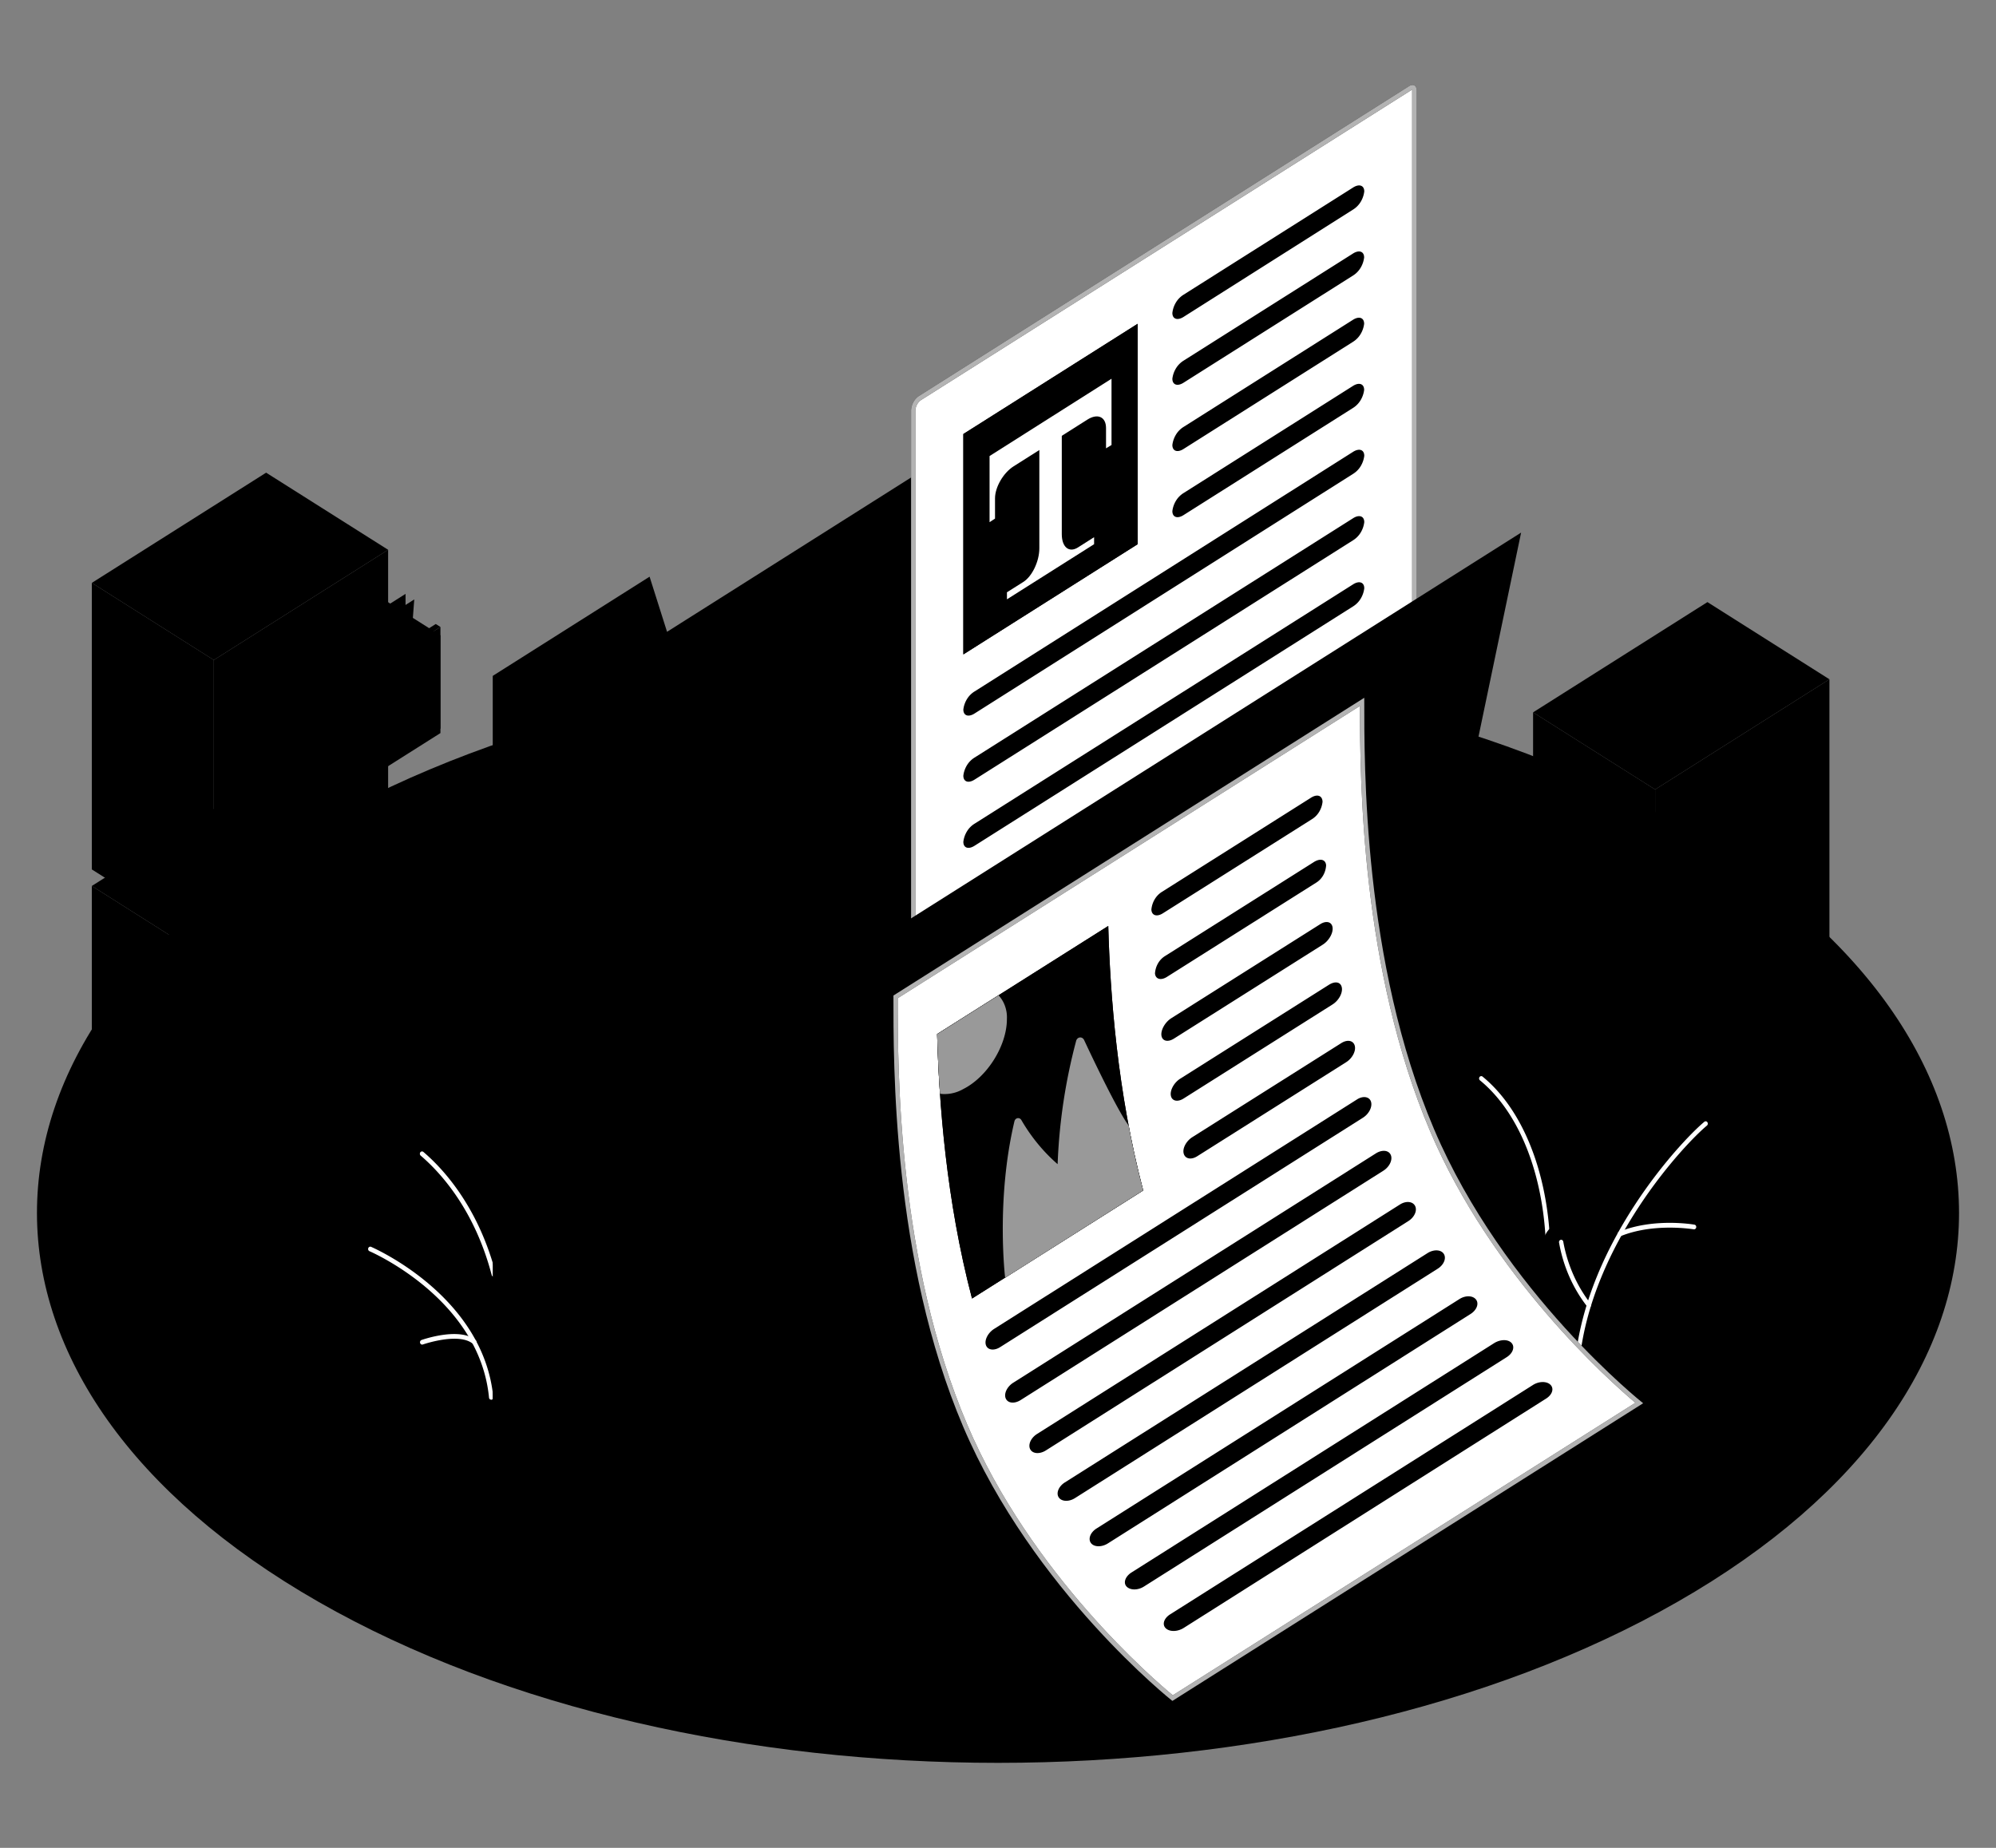 <svg xmlns="http://www.w3.org/2000/svg" width="540" height="500" fill="none"><rect width="100%" height="100%" fill="#808080" stroke="none"/><path fill="#F5F5F5" d="M86.15 433.424c101.535 58.101 266.165 58.101 367.699 0 101.535-58.102 101.535-152.305 0-210.419-101.534-58.115-266.118-58.102-367.698 0-101.581 58.101-101.488 152.317 0 210.419Z" style="fill:#f5f5f5;fill:color(display-p3 .963 .963 .963);fill-opacity:1"/><path fill="#E0E0E0" d="m57.847 338.14-33.005-20.868v-77.545l33.005 20.88v77.533Z" style="fill:#e0e0e0;fill:color(display-p3 .879 .879 .879);fill-opacity:1"/><path fill="#EBEBEB" d="m57.847 260.607 47.157-29.82v77.532l-47.157 29.82v-77.532Z" style="fill:#ebebeb;fill:color(display-p3 .922 .922 .922);fill-opacity:1"/><path fill="#F5F5F5" d="m105.004 230.787-47.157 29.82-33.005-20.88L72 209.906l33.005 20.881Z" style="fill:#f5f5f5;fill:color(display-p3 .963 .963 .963);fill-opacity:1"/><path fill="#E0E0E0" d="m62.572 263.583 37.719-23.856.87.547v28.727l-37.73 23.856-.87-.547.011-28.727Z" style="fill:#e0e0e0;fill:color(display-p3 .879 .879 .879);fill-opacity:1"/><path fill="#F5F5F5" d="m63.431 264.143 37.73-23.869V269l-37.73 23.856v-28.713Z" style="fill:#f5f5f5;fill:color(display-p3 .963 .963 .963);fill-opacity:1"/><path fill="#E0E0E0" d="m78.222 259.654 6.42-4.057c.824-.534 1.497-.292 1.497.534-.06.506-.226.99-.486 1.414-.26.424-.606.776-1.012 1.028l-6.42 4.056c-.835.534-1.509.293-1.509-.534.06-.508.228-.993.49-1.417a3.107 3.107 0 0 1 1.02-1.024ZM61.702 299.926 99.42 276.07v28.727l.871.546-37.73 23.857-.86-.547v-28.727Z" style="fill:#e0e0e0;fill:color(display-p3 .879 .879 .879);fill-opacity:1"/><path fill="#F5F5F5" d="m62.56 300.474 37.731-23.856v28.726L62.561 329.2v-28.726Z" style="fill:#f5f5f5;fill:color(display-p3 .963 .963 .963);fill-opacity:1"/><path fill="#E0E0E0" d="m77.35 295.998 6.479-4.044c.836-.534 1.51-.293 1.51.534-.061.508-.229.993-.491 1.417a3.109 3.109 0 0 1-1.02 1.024l-6.419 4.057c-.836.534-1.51.292-1.51-.534.053-.504.211-.988.463-1.414.252-.426.59-.782.989-1.04ZM57.847 256.131l-33.005-20.88v-77.533l33.005 20.868v77.545Z" style="fill:#e0e0e0;fill:color(display-p3 .879 .879 .879);fill-opacity:1"/><path fill="#EBEBEB" d="m57.847 178.586 47.157-29.82v77.545l-47.157 29.82v-77.545Z" style="fill:#ebebeb;fill:color(display-p3 .922 .922 .922);fill-opacity:1"/><path fill="#F5F5F5" d="m105.004 148.766-47.157 29.82-33.005-20.868L72 127.898l33.005 20.868Z" style="fill:#f5f5f5;fill:color(display-p3 .963 .963 .963);fill-opacity:1"/><path fill="#E0E0E0" d="m62.56 181.574 37.731-23.856.87.547v28.726l-37.73 23.857-.87-.56v-28.714Z" style="fill:#e0e0e0;fill:color(display-p3 .879 .879 .879);fill-opacity:1"/><path fill="#E0E0E0" d="m78.222 177.632 6.408-4.056c.836-.522 1.509-.28 1.509.547-.062.507-.23.991-.492 1.415-.262.424-.61.775-1.017 1.026l-6.408 4.057c-.836.521-1.51.292-1.51-.534.061-.509.23-.996.491-1.422.262-.426.61-.779 1.019-1.033ZM61.702 217.918l37.718-23.856v28.714l.871.547-37.73 23.856-.86-.547v-28.714Z" style="fill:#e0e0e0;fill:color(display-p3 .879 .879 .879);fill-opacity:1"/><path fill="#F5F5F5" d="m62.56 218.465 37.731-23.856v28.713l-37.73 23.856v-28.713Z" style="fill:#f5f5f5;fill:color(display-p3 .963 .963 .963);fill-opacity:1"/><path fill="#E0E0E0" d="m77.35 213.976 6.479-4.056c.824-.522 1.509-.28 1.509.546a3.55 3.55 0 0 1-.497 1.412 3.194 3.194 0 0 1-1.012 1.03l-6.478 4.018c-.836.522-1.51.28-1.51-.534.067-.502.237-.981.499-1.4a3.158 3.158 0 0 1 1.01-1.016ZM62.56 181.574l37.731-23.856v28.714l-37.73 23.856v-28.714Z" style="fill:#e0e0e0;fill:color(display-p3 .879 .879 .879);fill-opacity:1"/><path fill="#E0E0E0" d="m119.156 171.91-20.653-13.06v25.306l20.653 13.047V171.91Z" style="fill:#e0e0e0;fill:color(display-p3 .879 .879 .879);fill-opacity:1"/><path fill="#EBEBEB" d="M76.712 214.383v-35.797l8.092-5.137 1.335 2.162 23.578-14.917v32.809l-33.005 20.88Z" style="fill:#ebebeb;fill:color(display-p3 .922 .922 .922);fill-opacity:1"/><path fill="#F5F5F5" d="m76.712 214.383 2.357-31.321 33.005-20.867-2.357 31.308-33.005 20.88Z" style="fill:#f5f5f5;fill:color(display-p3 .963 .963 .963);fill-opacity:1"/><path fill="#EBEBEB" d="M81.426 195.766 63.43 184.385v25.306l17.995 11.368v-25.293Z" style="fill:#ebebeb;fill:color(display-p3 .922 .922 .922);fill-opacity:1"/><path fill="#F5F5F5" d="m81.425 193.502 37.73-23.856v28.714l-37.73 23.856v-28.714Z" style="fill:#f5f5f5;fill:color(display-p3 .963 .963 .963);fill-opacity:1"/><path fill="#E0E0E0" d="m96.216 189.014 6.408-4.057c.836-.521 1.509-.28 1.509.547a3.493 3.493 0 0 1-.493 1.414c-.262.424-.61.775-1.016 1.027l-6.408 4.057c-.836.521-1.51.28-1.51-.534a3.52 3.52 0 0 1 .492-1.422 3.15 3.15 0 0 1 1.018-1.032ZM81.425 193.502l-1.253-.788v28.713l1.253.789v-28.714Z" style="fill:#e0e0e0;fill:color(display-p3 .879 .879 .879);fill-opacity:1"/><path fill="#EBEBEB" d="m80.172 192.714 37.718-23.869 1.266.801-37.73 23.856-1.254-.788Z" style="fill:#ebebeb;fill:color(display-p3 .922 .922 .922);fill-opacity:1"/><path fill="#E0E0E0" d="m447.778 291.165-33.017-20.881v-77.532l33.017 20.868v77.545Z" style="fill:#e0e0e0;fill:color(display-p3 .879 .879 .879);fill-opacity:1"/><path fill="#EBEBEB" d="m447.778 213.62 47.156-29.82v77.545l-47.156 29.82V213.62Z" style="fill:#ebebeb;fill:color(display-p3 .922 .922 .922);fill-opacity:1"/><path fill="#F5F5F5" d="m494.934 183.8-47.156 29.82-33.017-20.868 47.168-29.833 33.005 20.881Z" style="fill:#f5f5f5;fill:color(display-p3 .963 .963 .963);fill-opacity:1"/><path fill="#E0E0E0" d="m452.491 216.608 37.73-23.856.871.547-.012 28.713-37.718 23.856-.871-.546v-28.714Z" style="fill:#e0e0e0;fill:color(display-p3 .879 .879 .879);fill-opacity:1"/><path fill="#F5F5F5" d="m453.362 217.156 37.73-23.857-.012 28.714-37.718 23.856v-28.713Z" style="fill:#f5f5f5;fill:color(display-p3 .963 .963 .963);fill-opacity:1"/><path fill="#E0E0E0" d="m468.152 212.666 6.408-4.056c.836-.522 1.509-.28 1.509.534a3.506 3.506 0 0 1-.491 1.421c-.262.426-.61.78-1.018 1.033l-6.408 4.057c-.836.521-1.509.279-1.509-.534.061-.509.229-.996.491-1.422.262-.426.61-.779 1.018-1.033ZM451.621 252.952l37.73-23.869v28.726l.87.547-37.73 23.856-.87-.546v-28.714Z" style="fill:#e0e0e0;fill:color(display-p3 .879 .879 .879);fill-opacity:1"/><path fill="#F5F5F5" d="m452.491 253.498 37.73-23.856v28.714l-37.73 23.856v-28.714Z" style="fill:#f5f5f5;fill:color(display-p3 .963 .963 .963);fill-opacity:1"/><path fill="#E0E0E0" d="m467.281 249.009 6.42-4.056c.824-.522 1.498-.28 1.498.534a3.551 3.551 0 0 1-.489 1.418c-.259.425-.605.78-1.009 1.036l-6.42 4.057c-.836.521-1.509.28-1.509-.547.063-.507.232-.991.493-1.414a3.16 3.16 0 0 1 1.016-1.028Z" style="fill:#e0e0e0;fill:color(display-p3 .879 .879 .879);fill-opacity:1"/><path fill="#02897A" d="M132.785 372.207s.128-20.168-11.481-35.288c-10.274-13.39-15.742-21.885-12.503-25.801 3.239-3.917 10.204-4.858 19.596 5.976 9.392 10.835 10.123 40.846 8.823 47.636l-4.435 7.477Z" style="fill:#02897a;fill:color(display-p3 .008 .537 .478);fill-opacity:1"/><path fill="#000" d="M132.785 372.207s.128-20.168-11.481-35.288c-10.274-13.39-15.742-21.885-12.503-25.801 3.239-3.917 10.204-4.858 19.596 5.976 9.392 10.835 10.123 40.846 8.823 47.636l-4.435 7.477Z" opacity=".2" style="fill:#000;fill-opacity:1"/><path fill="#fff" d="M134.736 350.525a.547.547 0 0 1-.364-.138.647.647 0 0 1-.205-.357c-4.063-20.817-14.488-32.326-20.351-37.336a.656.656 0 0 1-.22-.421.682.682 0 0 1 .116-.469.578.578 0 0 1 .391-.242.553.553 0 0 1 .433.127c5.979 5.087 16.624 16.862 20.769 38.073a.685.685 0 0 1-.076.478.555.555 0 0 1-.365.273l-.128.012Z" style="fill:#fff;fill-opacity:1"/><path fill="#02897A" d="m132.344 379.698-4.725 2.988a9.414 9.414 0 0 0-2.468-3.894 8.256 8.256 0 0 0-3.893-2.07c-5.167-1.272-10.53-1.056-14.152-5.964-3.622-4.909.789-10.25 0-13.861-.789-3.612-1.3-4.654-7.778-8.266-6.478-3.611-9.032-9.601-4.156-13.657 4.876-4.057 12.77-1.081 17.553 2.543 4.249 3.179 8.289 4.018 13.037 4.667 4.748.649 12.48 3.535 11.296 15.616a102.894 102.894 0 0 1-4.714 21.898Z" style="fill:#02897a;fill:color(display-p3 .008 .537 .478);fill-opacity:1"/><path fill="#fff" d="M114.211 363.827a.556.556 0 0 1-.344-.124.65.65 0 0 1-.213-.321.7.7 0 0 1 .043-.485.608.608 0 0 1 .34-.316c.418-.14 10.448-3.624 14.709.115.105.109.17.258.18.417a.677.677 0 0 1-.124.441.578.578 0 0 1-.364.232.54.54 0 0 1-.412-.098c-3.761-3.307-13.536.076-13.641.114l-.174.025Z" style="fill:#fff;fill-opacity:1"/><path fill="#fff" d="M132.867 378.73a.54.54 0 0 1-.383-.159.638.638 0 0 1-.186-.4c-2.589-26.781-32.042-39.485-32.332-39.612a.562.562 0 0 1-.194-.132.642.642 0 0 1-.132-.204.688.688 0 0 1-.01-.49.625.625 0 0 1 .304-.347.54.54 0 0 1 .438-.022c.314.14 30.417 13.11 33.075 40.692a.679.679 0 0 1-.124.465.569.569 0 0 1-.387.235l-.069-.026Z" style="fill:#fff;fill-opacity:1"/><path fill="#02897A" d="M421.623 362.111c.128-.445 5.108-28.523 0-48.437-4.644-18.261-10.704-25.001-19.341-26.489-8.637-1.488-12.387 5.328-7.801 14.561 4.585 9.232 15.625 21.478 18.33 42.104 1.161 8.494 2.044 15.87 2.044 15.87l6.768 2.391Z" style="fill:#02897a;fill:color(display-p3 .008 .537 .478);fill-opacity:1"/><path fill="#000" d="M421.623 362.111c.128-.445 5.108-28.523 0-48.437-4.644-18.261-10.704-25.001-19.341-26.489-8.637-1.488-12.387 5.328-7.801 14.561 4.585 9.232 15.625 21.478 18.33 42.104 1.161 8.494 2.044 15.87 2.044 15.87l6.768 2.391Z" opacity=".2" style="fill:#000;fill-opacity:1"/><path fill="#fff" d="M418.709 345.986a.577.577 0 0 1-.401-.213.637.637 0 0 1-.115-.215.702.702 0 0 1-.03-.246c1.161-22.737-5.619-43.032-17.774-52.989a.653.653 0 0 1-.226-.419.684.684 0 0 1 .11-.472.58.58 0 0 1 .383-.242.552.552 0 0 1 .43.115c12.456 10.173 19.445 30.927 18.226 54.083a.657.657 0 0 1-.19.434.55.55 0 0 1-.413.164Z" style="fill:#fff;fill-opacity:1"/><path fill="#02897A" d="M434.985 376.735c-.662-5.227 2.078-13.06 8.591-14.917 6.512-1.856 9.415-5.951 7.07-10.427-2.345-4.476-1.8-8.584 4.109-10.44 5.909-1.857 11.087-5.087 7.686-11.929-2.473-4.946-3.019-8.151 3.041-17.892 5.027-8.087.917-12.83-5.375-11.94-6.292.89-10.181 9.105-14.117 10.478-3.935 1.373-4.841-5.951-10.03-2.67-5.189 3.28-4.876 11.686-5.038 17.548-.163 5.863-.511 7.185-5.201 6.473-4.69-.712-9.288.127-9.183 12.551.081 10.656 5.27 23.856 5.27 23.856l13.177 9.309Z" style="fill:#02897a;fill:color(display-p3 .008 .537 .478);fill-opacity:1"/><path fill="#fff" d="M426.754 368.787h-.058a.582.582 0 0 1-.395-.238.694.694 0 0 1-.127-.474c3.274-32.033 28.373-59.056 34.92-64.536a.55.55 0 0 1 .819.12.685.685 0 0 1-.11.897c-6.467 5.404-31.241 32.071-34.468 63.659a.668.668 0 0 1-.192.405.563.563 0 0 1-.389.167Z" style="fill:#fff;fill-opacity:1"/><path fill="#fff" d="M438.201 334.542a.555.555 0 0 1-.33-.113.642.642 0 0 1-.216-.294.718.718 0 0 1 .024-.49.633.633 0 0 1 .324-.337c9.357-3.815 19.968-2.009 20.421-1.933a.58.58 0 0 1 .374.256.685.685 0 0 1 .102.469.673.673 0 0 1-.235.41.566.566 0 0 1-.427.124c-.104 0-10.762-1.831-19.828 1.869a.629.629 0 0 1-.209.039ZM429.865 353.794a.544.544 0 0 1-.236-.058.588.588 0 0 1-.194-.158c-3.891-4.964-6.528-10.957-7.65-17.384a.69.69 0 0 1 .106-.473.62.62 0 0 1 .168-.167.548.548 0 0 1 .646.032.659.659 0 0 1 .229.418c1.11 6.173 3.649 11.931 7.372 16.722a.704.704 0 0 1 .088.687.627.627 0 0 1-.214.274.553.553 0 0 1-.315.107Z" style="fill:#fff;fill-opacity:1"/><path fill="#22343D" d="M133.307 182.884v196.825L317.22 263.404l-.011-178.933-136.745 86.485-4.725-14.917-42.432 26.845Z" style="fill:#22343d;fill:color(display-p3 .132 .204 .239);fill-opacity:1"/><path fill="#E0E0E0" d="m133.307 379.709 9.427-178.933L326.647 84.471l-9.427 178.933-183.913 116.305Z" style="fill:#e0e0e0;fill:color(display-p3 .879 .879 .879);fill-opacity:1"/><path fill="#22343D" d="m133.307 379.71 14.14-175.945L331.361 87.447 317.22 263.405 133.307 379.71Z" style="fill:#22343d;fill:color(display-p3 .132 .204 .239);fill-opacity:1"/><path fill="#F03E3D" d="M161.599 201.734v196.838l183.913-116.317V103.322l-136.756 86.484-4.714-14.916-42.443 26.844Z" style="fill:#f03e3d;fill:color(display-p3 .941 .243 .239);fill-opacity:1"/><path fill="#E0E0E0" d="m161.599 398.572 9.427-178.946 183.913-116.304-9.427 178.933-183.913 116.317Z" style="fill:#e0e0e0;fill:color(display-p3 .879 .879 .879);fill-opacity:1"/><path fill="#F03E3D" d="m161.599 398.572 14.14-175.957 183.913-116.318-14.14 175.958-183.913 116.317Z" style="fill:#f03e3d;fill:color(display-p3 .941 .243 .239);fill-opacity:1"/><path fill="#E0E0E0" d="M317.174 460.243c-33.017-20.88-63.642-43.579-77.62-70.207l42.49-26.87 35.13 97.077Z" style="fill:#e0e0e0;fill:color(display-p3 .879 .879 .879);fill-opacity:1"/><path fill="#02897A" d="M194.604 221.657v196.825l183.913-116.305V123.244L241.76 209.729l-4.713-14.917-42.443 26.845Z" style="fill:#02897a;fill:color(display-p3 .008 .537 .478);fill-opacity:1"/><path fill="#000" d="M194.604 221.657v196.825l183.913-116.305V123.244L241.76 209.729l-4.713-14.917-42.443 26.845Z" opacity=".2" style="fill:#000;fill-opacity:1"/><path fill="#fff" d="M247.588 279.847c-.464 0-.534-.585-.534-.928V111.061a4.535 4.535 0 0 1 .51-1.849 4.09 4.09 0 0 1 1.209-1.406l132.739-83.929c.182-.124.39-.194.604-.203.464 0 .534.585.534.928v167.857a4.514 4.514 0 0 1-.509 1.855 4.105 4.105 0 0 1-1.209 1.413l-132.74 83.929a1.186 1.186 0 0 1-.604.191Z" style="fill:#fff;fill-opacity:1"/><path fill="#02897A" d="M382.046 24.26c.01.092.01.186 0 .279v167.857a3.902 3.902 0 0 1-.433 1.538c-.247.47-.587.875-.995 1.183l-132.74 83.929-.232.115a.877.877 0 0 1 0-.28V111.024c.04-.54.189-1.062.436-1.531a3.55 3.55 0 0 1 .992-1.178l132.74-83.929a.619.619 0 0 1 .244-.114l-.012-.013Zm.081-1.26c-.316.01-.624.111-.893.293l-132.74 83.928a4.745 4.745 0 0 0-1.418 1.646 5.253 5.253 0 0 0-.591 2.169v167.858c0 .991.453 1.564 1.161 1.564a1.67 1.67 0 0 0 .894-.293l132.74-83.928a4.687 4.687 0 0 0 1.423-1.644c.349-.663.55-1.407.585-2.171V24.564c0-.992-.452-1.576-1.161-1.564Z" style="fill:#02897a;fill:color(display-p3 .008 .537 .478);fill-opacity:1"/><path fill="#fff" d="M382.046 24.26c.01.092.01.186 0 .279v167.857a3.902 3.902 0 0 1-.433 1.538c-.247.47-.587.875-.995 1.183l-132.74 83.929-.232.115a.877.877 0 0 1 0-.28V111.024c.04-.54.189-1.062.436-1.531a3.55 3.55 0 0 1 .992-1.178l132.74-83.929a.619.619 0 0 1 .244-.114l-.012-.013Zm.081-1.26c-.316.01-.624.111-.893.293l-132.74 83.928a4.745 4.745 0 0 0-1.418 1.646 5.253 5.253 0 0 0-.591 2.169v167.858c0 .991.453 1.564 1.161 1.564a1.67 1.67 0 0 0 .894-.293l132.74-83.928a4.687 4.687 0 0 0 1.423-1.644c.349-.663.55-1.407.585-2.171V24.564c0-.992-.452-1.576-1.161-1.564Z" opacity=".7" style="fill:#fff;fill-opacity:1"/><path fill="#02897A" d="m260.625 117.433 47.157-29.82v59.64l-47.157 29.82v-59.64Z" style="fill:#02897a;fill:color(display-p3 .008 .537 .478);fill-opacity:1"/><path fill="#11B5E4" d="m260.625 117.433 47.157-29.82v59.64l-47.157 29.82v-59.64Z" opacity=".8" style="fill:#11b5e4;fill:color(display-p3 .067 .71 .894);fill-opacity:1"/><path fill="#fff" d="M300.712 102.478v17.931l-1.486.902v-5.48c0-3.027-2.24-4.057-5.027-2.302l-19.979 12.653c-2.775 1.755-5.027 5.633-5.027 8.66v5.481l-1.474.966v-17.892l32.993-20.919Z" style="fill:#fff;fill-opacity:1"/><path fill="#fff" d="M291.634 148.13c-2.415 1.526-4.377-.076-4.377-3.598v-28.701l-6.072 3.611v28.93c0 3.51-1.962 7.63-4.376 9.118l-4.389 2.772v1.907l23.579-14.916v-1.895l-4.365 2.772Z" style="fill:#fff;fill-opacity:1"/><path fill="#455A64" d="M317.174 84.675c0 1.653 1.358 2.124 3.018 1.081l45.88-29.057a6.318 6.318 0 0 0 2.034-2.06c.523-.85.86-1.82.984-2.836 0-1.64-1.358-2.123-3.018-1.068l-45.845 28.993a6.283 6.283 0 0 0-2.065 2.075 6.997 6.997 0 0 0-.988 2.872ZM317.174 102.478c0 1.653 1.358 2.137 3.018 1.081l45.845-28.993a6.318 6.318 0 0 0 2.034-2.06c.524-.85.861-1.82.984-2.836 0-1.64-1.358-2.124-3.018-1.068l-45.845 28.993a6.312 6.312 0 0 0-2.031 2.055 7.017 7.017 0 0 0-.987 2.828ZM317.174 120.408c0 1.653 1.358 2.136 3.018 1.081l45.845-28.994a6.302 6.302 0 0 0 2.031-2.054 7.013 7.013 0 0 0 .987-2.829c0-1.653-1.358-2.136-3.018-1.08l-45.845 28.993a6.31 6.31 0 0 0-2.031 2.054 7.012 7.012 0 0 0-.987 2.829ZM317.174 138.301c0 1.653 1.358 2.136 3.018 1.081l45.845-28.994a6.3 6.3 0 0 0 2.031-2.054 7.012 7.012 0 0 0 .987-2.829c0-1.653-1.358-2.136-3.018-1.081l-45.845 28.994a6.31 6.31 0 0 0-2.031 2.054 7.012 7.012 0 0 0-.987 2.829ZM260.625 191.99c0 1.653 1.347 2.136 3.019 1.081l102.428-64.854a6.296 6.296 0 0 0 2.034-2.053 6.997 6.997 0 0 0 .984-2.83c0-1.654-1.358-2.124-3.018-1.081l-102.428 64.854a6.283 6.283 0 0 0-2.035 2.051 6.991 6.991 0 0 0-.984 2.832ZM260.625 209.881c0 1.653 1.347 2.136 3.019 1.081l102.428-64.778a6.309 6.309 0 0 0 2.034-2.06c.524-.849.86-1.82.984-2.836 0-1.64-1.358-2.123-3.018-1.068l-102.428 64.778a6.276 6.276 0 0 0-2.035 2.052 6.981 6.981 0 0 0-.984 2.831ZM260.625 227.786c0 1.64 1.347 2.123 3.019 1.068l102.428-64.778a6.309 6.309 0 0 0 2.034-2.06c.524-.849.86-1.82.984-2.836 0-1.64-1.358-2.123-3.018-1.068L263.644 222.89a6.27 6.27 0 0 0-2.037 2.057 7.004 7.004 0 0 0-.982 2.839Z" style="fill:#455a64;fill:color(display-p3 .271 .353 .392);fill-opacity:1"/><path fill="#02897A" d="m194.604 418.482 33.005-158.053 183.913-116.317-33.005 158.065-183.913 116.305Z" style="fill:#02897a;fill:color(display-p3 .008 .537 .478);fill-opacity:1"/><path fill="#02897A" d="M239.601 272.802v117.233l42.443-26.844V245.97l-42.443 26.832Z" style="fill:#02897a;fill:color(display-p3 .008 .537 .478);fill-opacity:1"/><path fill="#000" d="M239.601 272.802v117.233l42.443-26.844V245.97l-42.443 26.832Z" opacity=".2" style="fill:#000;fill-opacity:1"/><path fill="#fff" d="M317.255 459.48c-3.611-2.95-38.415-32.083-56.107-73.755-18.831-44.304-18.807-95.984-18.807-115.427v-.611l126.169-79.783c0 19.622 0 71.378 18.911 115.834 17.286 40.693 50.755 69.458 56.061 73.858L317.255 459.48Z" style="fill:#fff;fill-opacity:1"/><path fill="#02897A" d="M367.929 191.048c0 20.448.36 71.213 18.97 115.008 16.705 39.294 48.468 67.55 55.538 73.514L317.29 458.717c-4.888-4.031-38.38-32.681-55.608-73.209-18.807-44.176-18.807-95.754-18.807-115.172v-.242l125.008-79.058.046.012Zm1.115-2.212-127.33 80.533c0 18.299-.348 71.467 18.865 116.674 18.911 44.367 56.595 74.2 56.595 74.2l127.364-80.546s-37.73-29.833-56.583-74.2c-19.225-45.207-18.865-98.375-18.865-116.674l-.046.013Z" style="fill:#02897a;fill:color(display-p3 .008 .537 .478);fill-opacity:1"/><path fill="#fff" d="M367.929 191.048c0 20.448.36 71.213 18.97 115.008 16.705 39.294 48.468 67.55 55.538 73.514L317.29 458.717c-4.888-4.031-38.38-32.681-55.608-73.209-18.807-44.176-18.807-95.754-18.807-115.172v-.242l125.008-79.058.046.012Zm1.115-2.212-127.33 80.533c0 18.299-.348 71.467 18.865 116.674 18.911 44.367 56.595 74.2 56.595 74.2l127.364-80.546s-37.73-29.833-56.583-74.2c-19.225-45.207-18.865-98.375-18.865-116.674l-.046.013Z" opacity=".7" style="fill:#fff;fill-opacity:1"/><path fill="#455A64" d="m354.683 215.845-40.26 25.433a5.956 5.956 0 0 0-2.003 2.017 6.646 6.646 0 0 0-.923 2.803c.058 1.615 1.463 2.072 3.123 1.017l40.272-25.433a5.937 5.937 0 0 0 1.983-1.991 6.638 6.638 0 0 0 .931-2.765c-.069-1.679-1.451-2.136-3.123-1.081ZM355.542 233.203l-40.261 25.433a5.582 5.582 0 0 0-1.962 1.983 6.254 6.254 0 0 0-.847 2.773c.128 1.564 1.59 1.984 3.25.928l40.273-25.432a5.522 5.522 0 0 0 1.948-1.978c.486-.83.77-1.782.826-2.766-.116-1.577-1.555-1.958-3.227-.941ZM357.156 250.078l-40.272 25.433c-1.66 1.056-2.868 3.154-2.67 4.667.197 1.513 1.718 1.908 3.389.852l40.273-25.433c1.66-1.055 2.844-3.141 2.635-4.654-.209-1.513-1.695-1.92-3.355-.865ZM359.571 266.444l-40.272 25.433c-1.661 1.055-2.81 3.115-2.531 4.591.278 1.475 1.857 1.805 3.483.75l40.26-25.433c1.672-1.056 2.786-3.103 2.508-4.578-.279-1.475-1.73-1.818-3.448-.763ZM362.845 282.264l-40.273 25.433c-1.66 1.055-2.739 3.064-2.321 4.476.417 1.411 2.008 1.729 3.668.674l40.272-25.433c1.672-1.056 2.717-3.052 2.322-4.476-.394-1.425-2.008-1.73-3.668-.674ZM367.094 297.511l-98.145 62.069c-1.66 1.055-2.67 3.014-2.217 4.374.453 1.361 2.183 1.615 3.843.56l98.144-62.069c1.672-1.056 2.635-3.001 2.183-4.375-.453-1.373-2.206-1.615-3.808-.559ZM372.259 312.071l-98.132 62.069c-1.672 1.055-2.589 2.963-2.032 4.26.557 1.297 2.322 1.5 4.017.445l98.144-62.069c1.672-1.056 2.566-2.963 2.009-4.26-.558-1.297-2.334-1.488-4.006-.445ZM378.703 325.945l-98.145 62.069c-1.671 1.055-2.496 2.912-1.834 4.145.662 1.234 2.554 1.361 4.226.306l98.075-62.069c1.66-1.043 2.461-2.887 1.799-4.121-.662-1.233-2.496-1.386-4.121-.33ZM386.214 339.068l-98.133 62.056c-1.671 1.056-2.414 2.874-1.66 4.031.755 1.158 2.74 1.272 4.412.204l98.132-62.069c1.672-1.056 2.392-2.849 1.637-4.019-.754-1.17-2.716-1.259-4.388-.203ZM394.781 351.543l-98.144 62.056c-1.66 1.055-2.322 2.823-1.486 3.929.836 1.107 2.891 1.158 4.563.102l98.144-62.094c1.66-1.056 2.322-2.798 1.463-3.904-.859-1.107-2.868-1.183-4.54-.089ZM404.243 363.419l-98.11 62.057c-1.671 1.055-2.321 2.785-1.346 3.815.975 1.03 3.041 1.055 4.701 0l98.145-62.069c1.672-1.056 2.252-2.76 1.323-3.815-.928-1.056-3.018-1.03-4.713.012ZM414.692 374.776l-98.145 62.056c-1.66 1.056-2.206 2.747-1.161 3.751 1.045 1.005 3.181.967 4.853-.089l98.063-62.069c1.66-1.055 2.183-2.708 1.161-3.726-1.022-1.017-3.146-.979-4.771.077Z" style="fill:#455a64;fill:color(display-p3 .271 .353 .392);fill-opacity:1"/><path fill="#02897A" d="m299.829 250.549-46.297 29.247c.511 18.376 2.426 44.877 9.438 71.569l46.309-29.248c-7.023-26.692-8.939-53.206-9.45-71.568Z" style="fill:#02897a;fill:color(display-p3 .008 .537 .478);fill-opacity:1"/><path fill="#11B5E4" d="m299.829 250.549-46.297 29.247c.511 18.376 2.426 44.877 9.438 71.569l46.309-29.248c-7.023-26.692-8.939-53.206-9.45-71.568Z" opacity=".8" style="fill:#11b5e4;fill:color(display-p3 .067 .71 .894);fill-opacity:1"/><path fill="#02897A" d="M272.408 275.753a9.103 9.103 0 0 0-.494-3.483 8.482 8.482 0 0 0-1.758-2.952l-16.624 10.504c.139 4.857.371 10.287.778 16.137 2.162.272 4.349-.17 6.28-1.272 6.536-3.281 11.818-11.788 11.818-18.934Z" style="fill:#02897a;fill:color(display-p3 .008 .537 .478);fill-opacity:1"/><path fill="#fff" d="M272.408 275.753a9.103 9.103 0 0 0-.494-3.483 8.482 8.482 0 0 0-1.758-2.952l-16.624 10.504c.139 4.857.371 10.287.778 16.137 2.162.272 4.349-.17 6.28-1.272 6.536-3.281 11.818-11.788 11.818-18.934Z" opacity=".6" style="fill:#fff;fill-opacity:1"/><path fill="#02897A" d="M305.344 304.568c-3.088-4.26-9.369-17.421-12.051-23.156a1.226 1.226 0 0 0-.473-.537 1.08 1.08 0 0 0-1.298.131c-.179.161-.31.378-.376.622a151.681 151.681 0 0 0-5.015 33.381c-3.867-3.363-7.191-7.412-9.833-11.979a1.063 1.063 0 0 0-.452-.398.942.942 0 0 0-.575-.069.995.995 0 0 0-.519.28c-.146.146-.25.334-.3.543-5.062 21.351-2.52 42.358-2.52 42.358l37.347-23.627c-1.555-5.9-2.844-11.775-3.935-17.549Z" style="fill:#02897a;fill:color(display-p3 .008 .537 .478);fill-opacity:1"/><path fill="#fff" d="M305.344 304.568c-3.088-4.26-9.369-17.421-12.051-23.156a1.226 1.226 0 0 0-.473-.537 1.08 1.08 0 0 0-1.298.131c-.179.161-.31.378-.376.622a151.681 151.681 0 0 0-5.015 33.381c-3.867-3.363-7.191-7.412-9.833-11.979a1.063 1.063 0 0 0-.452-.398.942.942 0 0 0-.575-.069.995.995 0 0 0-.519.28c-.146.146-.25.334-.3.543-5.062 21.351-2.52 42.358-2.52 42.358l37.347-23.627c-1.555-5.9-2.844-11.775-3.935-17.549Z" opacity=".6" style="fill:#fff;fill-opacity:1"/></svg>